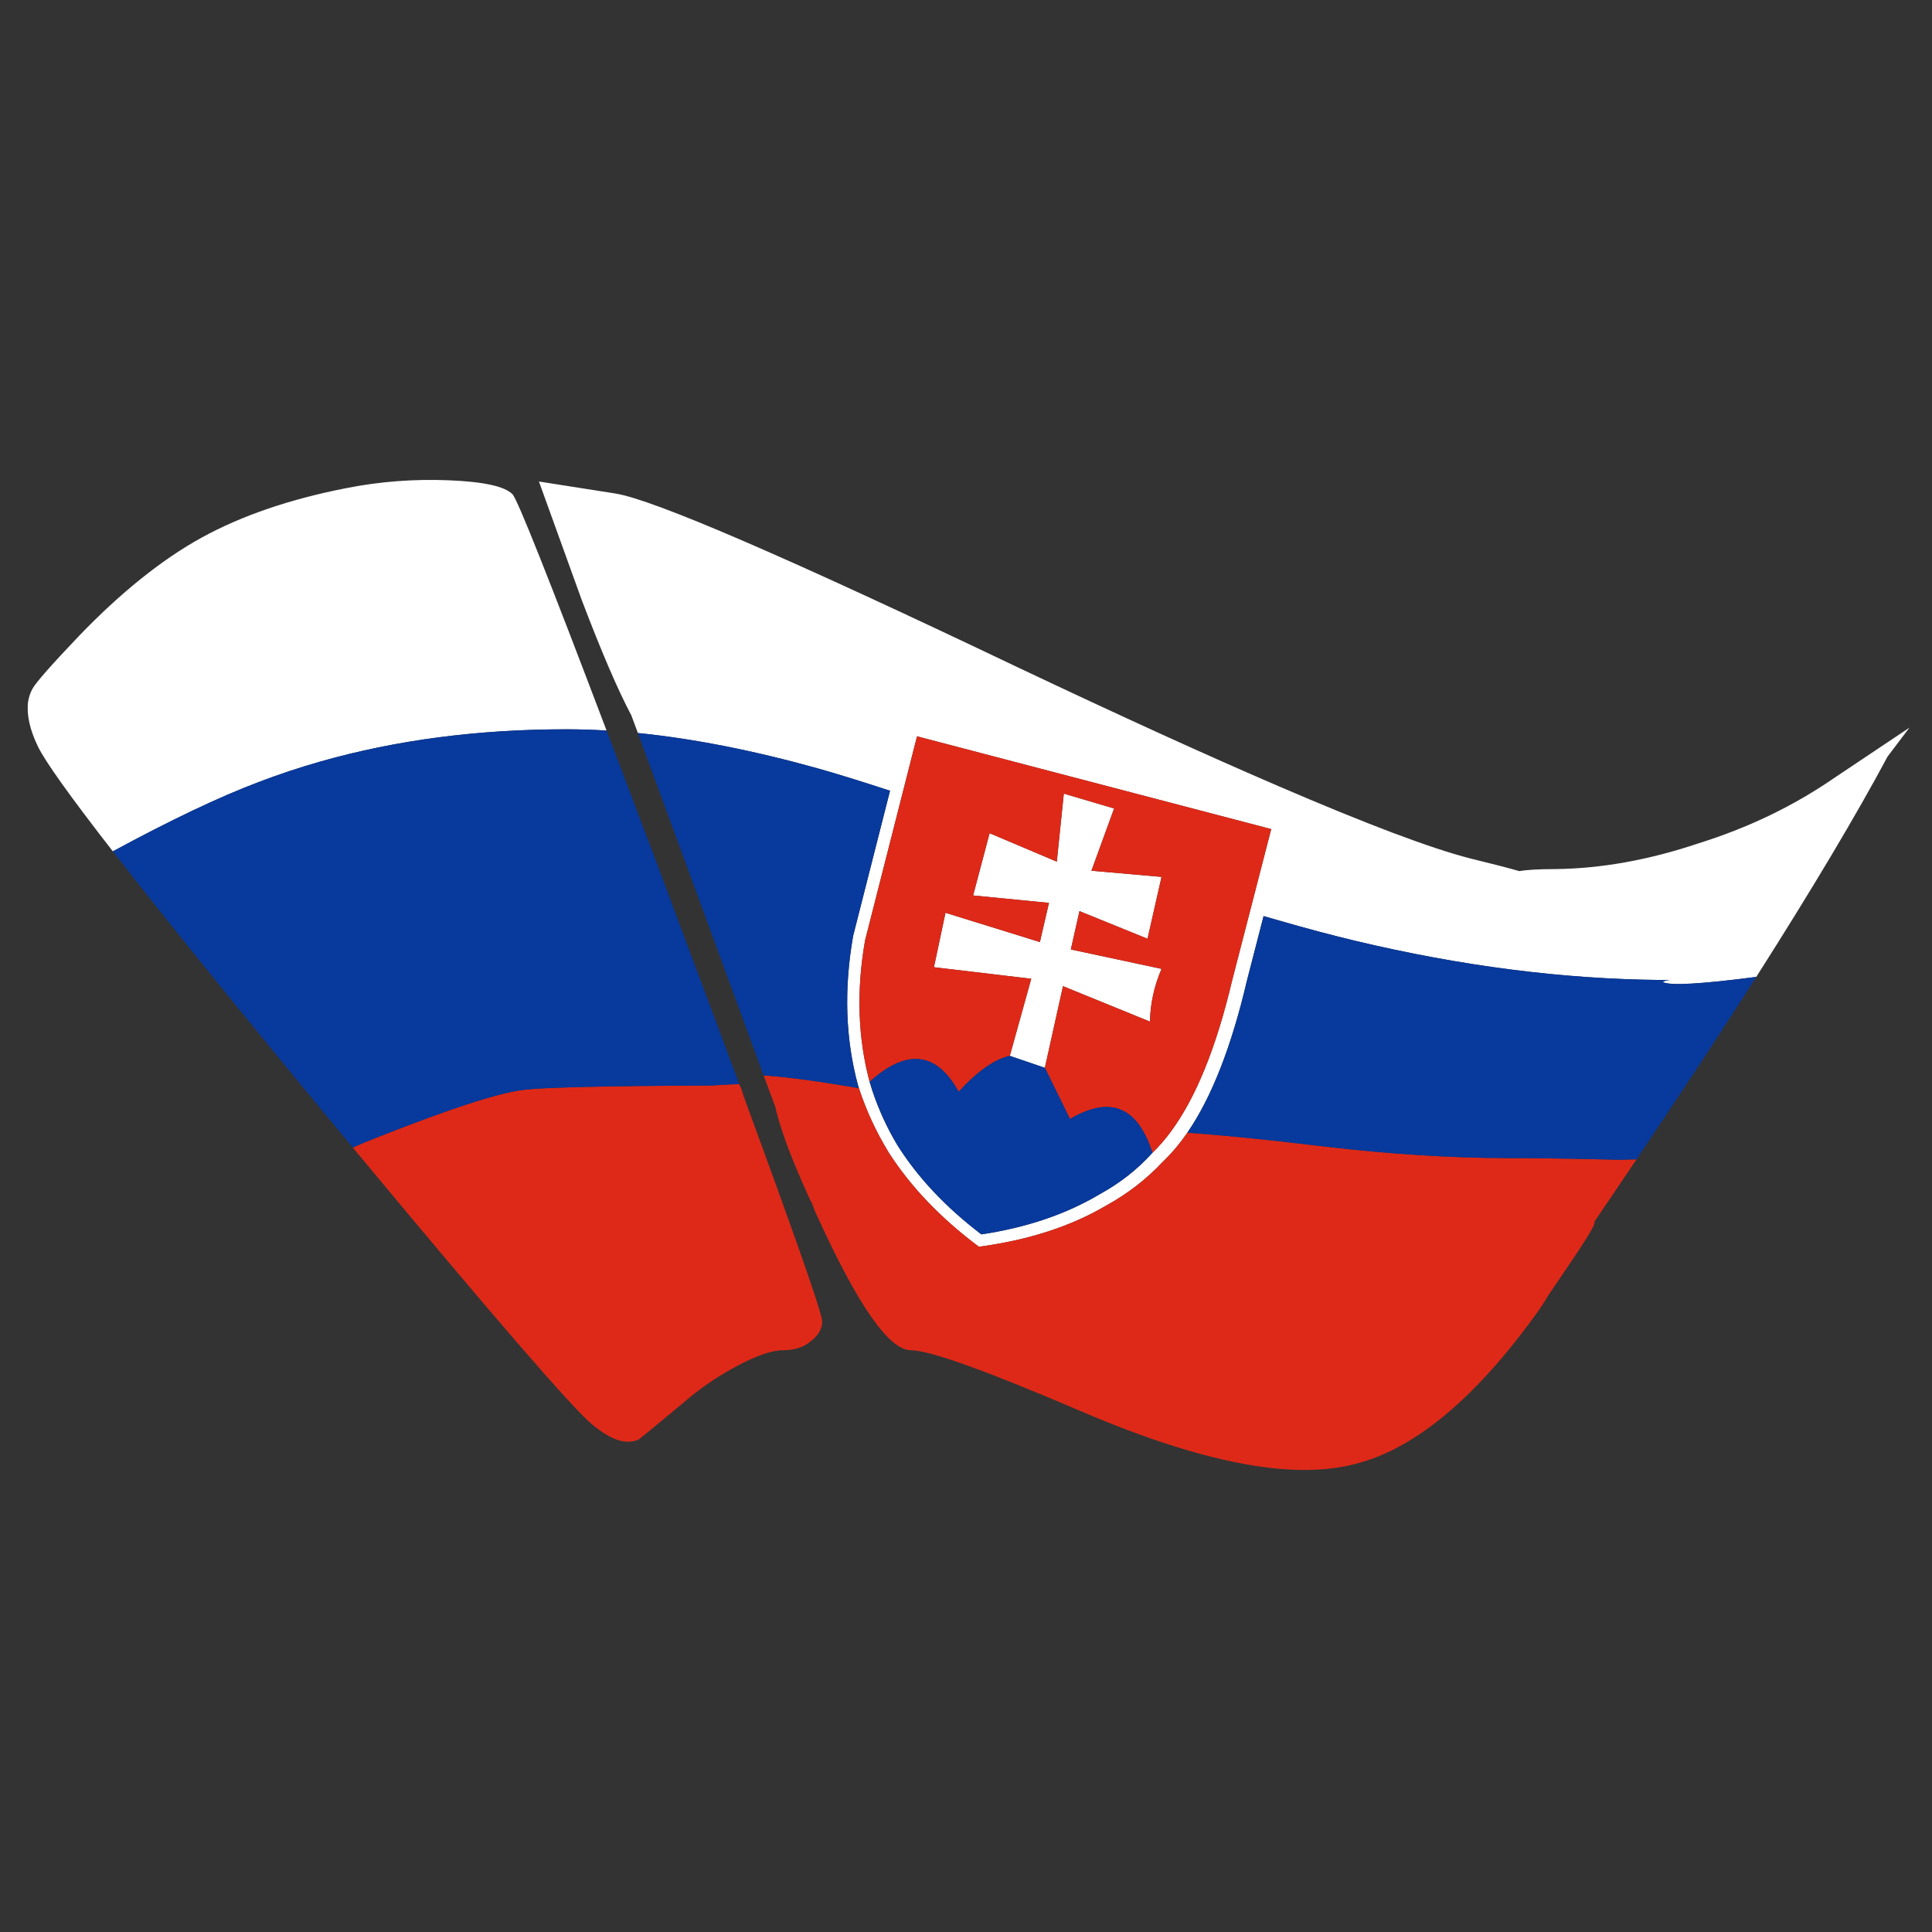 <?xml version="1.0" encoding="utf-8"?>
<!-- Generator: Adobe Illustrator 16.0.0, SVG Export Plug-In . SVG Version: 6.00 Build 0)  -->
<!DOCTYPE svg PUBLIC "-//W3C//DTD SVG 1.1//EN" "http://www.w3.org/Graphics/SVG/1.1/DTD/svg11.dtd">
<svg version="1.1" id="Layer_1" xmlns="http://www.w3.org/2000/svg" xmlns:xlink="http://www.w3.org/1999/xlink" x="0px" y="0px"
	 width="300px" height="300px" viewBox="0 0 300 300" enable-background="new 0 0 300 300" xml:space="preserve">
<rect x="0" y="0" width="300" height="300" fill="#333333" stroke="none"/>
<g>
	<path fill-rule="evenodd" clip-rule="evenodd" fill="#FFFFFF" d="M94.188,113.438c-2.133-0.128-4.225-0.192-6.275-0.192
		c-13.697,0-26.405,1.664-38.125,4.994c-3.29,0.937-6.501,2.004-9.636,3.201c-6.047,2.28-13.591,5.865-22.632,10.756
		c-6.637-8.538-10.511-13.959-11.62-16.262c-1.28-2.646-1.792-4.972-1.537-6.979c0.128-0.769,0.362-1.451,0.705-2.049
		c0.554-0.982,2.945-3.692,7.17-8.131c6.53-6.786,12.89-11.887,19.08-15.301c6.231-3.415,13.722-5.976,22.472-7.683
		c5.207-1.025,10.478-1.43,15.813-1.217c5.463,0.214,8.793,0.939,9.987,2.177C80.377,77.611,85.242,89.839,94.188,113.438z
		 M272.715,151.691c-8.6,1.124-13.445,1.391-14.532,0.801c0.276-0.2,0.682-0.308,1.217-0.32c-0.484,0-0.964,0-1.44,0
		c-15.237-0.133-31.071-2.16-47.506-6.082c-3.639-0.869-7.607-1.925-11.908-3.169c-0.765-0.219-1.543-0.443-2.337-0.672
		l-2.592,10.052c-2.4,10.243-5.483,18.108-9.252,23.593c-1.204,1.746-2.475,3.251-3.81,4.513c-2.519,2.69-5.441,4.951-8.771,6.786
		c-5.506,3.244-12.1,5.379-19.782,6.402c-5.933-4.438-10.606-9.325-14.021-14.66c-1.932-3.166-3.469-6.484-4.61-9.956
		c-0.042-0.143-0.085-0.282-0.128-0.416c-1.963-7.214-2.219-14.959-0.768-23.24l5.729-22.536c-4.703-1.535-8.427-2.688-11.171-3.457
		c-10.032-2.803-19.358-4.639-27.979-5.506l-1.024-2.753c-2.048-3.841-4.609-9.795-7.683-17.862l-6.659-18.439l11.844,1.857
		c5.934,0.939,26.783,9.945,62.551,27.018c15.94,7.551,29.429,13.697,40.462,18.438c13.665,5.887,23.567,9.622,29.707,11.204
		c3.329,0.811,5.89,1.472,7.683,1.984c1.151-0.213,3.03-0.32,5.634-0.32c7.085-0.085,14.447-1.408,22.088-3.969
		c7.812-2.433,14.896-5.848,21.256-10.244l11.588-7.747l-3.394,4.481C288.252,126.546,281.455,137.953,272.715,151.691z
		 M162.245,165.81l-5.442-1.857l3.329-11.973l-15.109-1.792l1.792-8.451l14.661,4.545l1.409-6.083l-11.78-1.152l2.561-9.667
		l10.436,4.417l1.089-10.563l7.811,2.305l-3.521,9.667l10.884,0.96l-2.177,9.604l-10.563-4.29l-1.345,5.954l14.085,3.01
		c-1.151,2.688-1.749,5.419-1.792,8.194l-13.51-5.506L162.245,165.81z M135.035,167.985c0.132,0.452,0.272,0.899,0.415,1.345
		c0.987,2.961,2.278,5.78,3.874,8.451c3.159,5.036,7.513,9.667,13.061,13.893c7.085-1.067,13.231-3.159,18.438-6.274
		c3.115-1.706,5.826-3.841,8.131-6.401c0.981-0.942,1.921-2.02,2.817-3.234c3.9-5.252,7.08-13.073,9.539-23.464l6.082-23.56
		l-54.995-14.405l-8.068,31.691C132.964,153.794,133.199,161.113,135.035,167.985z"/>
	<path fill-rule="evenodd" clip-rule="evenodd" fill="#DE2918" d="M118.581,166.993c3.19,0.209,7.309,0.731,12.357,1.568
		c0.79,0.126,1.602,0.264,2.432,0.416c1.142,3.472,2.678,6.79,4.61,9.956c3.415,5.335,8.088,10.222,14.021,14.66
		c7.683-1.023,14.276-3.158,19.782-6.402c3.33-1.835,6.253-4.096,8.771-6.786c1.335-1.262,2.605-2.767,3.81-4.513
		c3.592,0.237,8.318,0.676,14.181,1.312c2.228,0.253,4.617,0.53,7.17,0.833c10.244,1.194,19.805,1.792,28.683,1.792
		c4.099,0,9.797,0.085,17.094,0.257c0.891-0.012,1.766-0.034,2.626-0.064c-2.103,3.134-4.28,6.356-6.531,9.667v0.32
		c-0.085,0.299-0.49,1.047-1.216,2.241c-1.194,1.878-3.223,4.908-6.083,9.092c-0.511,0.896-1.066,1.749-1.664,2.561
		c-9.688,13.445-19.186,21.276-28.49,23.496c-3.337,0.835-7.2,1.058-11.588,0.673c-8.402-0.768-18.732-3.787-30.987-9.06
		c-14.554-6.23-23.262-9.347-26.12-9.347c-3.373,0-8.217-6.937-14.534-20.808c-0.341-0.683-0.598-1.323-0.768-1.921l-0.384-0.705
		c-0.897-1.963-1.687-3.776-2.37-5.442c-1.451-3.541-2.455-6.529-3.009-8.963L118.581,166.993z M114.771,168.338l1.057,2.273
		l-0.769-1.506c2.209,6.005,4.13,11.267,5.762,15.781c4.568,12.634,6.851,19.399,6.851,20.297c0,1.195-0.64,2.261-1.92,3.201
		c-1.068,0.853-2.455,1.28-4.162,1.28c-1.708,0-4.119,0.831-7.235,2.495c-3.116,1.666-5.955,3.629-8.515,5.892
		c-4.311,3.585-6.551,5.42-6.723,5.506c-0.725,0.299-1.514,0.384-2.368,0.256c-1.408-0.256-3.009-1.132-4.802-2.625
		c-3.07-2.533-15.458-16.863-37.166-42.991c1.126-0.512,2.268-0.991,3.426-1.44c11.311-4.481,18.929-6.979,22.856-7.491
		c3.005-0.413,12.799-0.648,29.387-0.704C112.319,168.44,113.76,168.365,114.771,168.338z M156.803,163.952
		c-2.349,0.512-4.994,2.368-7.939,5.569c-3.458-6.23-8.067-6.743-13.829-1.536c-1.836-6.872-2.071-14.191-0.706-21.959l8.068-31.691
		l54.995,14.405l-6.082,23.56c-2.459,10.391-5.639,18.212-9.539,23.464c-0.896,1.215-1.836,2.292-2.817,3.234
		c-0.426-1.351-0.928-2.503-1.504-3.458c-2.44-4.174-6.207-4.771-11.301-1.793l-3.904-7.938l2.815-12.678l13.51,5.506
		c0.043-2.774,0.641-5.506,1.792-8.194l-14.085-3.01l1.345-5.954l10.563,4.29l2.177-9.604l-10.884-0.96l3.521-9.667l-7.811-2.305
		l-1.089,10.563l-10.436-4.417l-2.561,9.667l11.78,1.152l-1.409,6.083l-14.661-4.545l-1.792,8.451l15.109,1.792L156.803,163.952z"/>
	<path fill="#08399C" d="M114.259,166.897c0.175,0.484,0.347,0.965,0.513,1.44c-1.012,0.027-2.452,0.103-4.321,0.224
		c-16.587,0.056-26.382,0.291-29.387,0.704c-3.927,0.513-11.545,3.01-22.856,7.491c-1.158,0.449-2.299,0.929-3.426,1.44
		c-2.431-2.938-4.981-6.022-7.65-9.252c-12.852-15.614-22.723-27.864-29.611-36.749c9.041-4.891,16.585-8.476,22.632-10.756
		c3.135-1.197,6.346-2.265,9.636-3.201c11.719-3.33,24.427-4.994,38.125-4.994c2.05,0,4.142,0.064,6.275,0.192
		c1.75,4.585,3.649,9.6,5.698,15.045c1.451,3.799,2.966,7.832,4.545,12.101C108.143,150.489,111.419,159.26,114.259,166.897z
		 M132.474,145.321l5.729-22.536c-4.703-1.535-8.427-2.688-11.171-3.457c-10.032-2.803-19.358-4.639-27.979-5.506l19.527,53.171
		c3.19,0.209,7.309,0.731,12.357,1.568c0.79,0.126,1.602,0.264,2.432,0.416c-0.042-0.143-0.085-0.282-0.128-0.416
		C131.279,161.348,131.022,153.603,132.474,145.321z M258.183,152.492c0.276-0.2,0.682-0.308,1.217-0.32c-0.484,0-0.964,0-1.44,0
		c-15.237-0.133-31.071-2.16-47.506-6.082c-3.639-0.869-7.607-1.925-11.908-3.169c-0.765-0.219-1.543-0.443-2.337-0.672
		l-2.592,10.052c-2.4,10.243-5.483,18.108-9.252,23.593c3.592,0.237,8.318,0.676,14.181,1.312c2.228,0.253,4.617,0.53,7.17,0.833
		c10.244,1.194,19.805,1.792,28.683,1.792c4.099,0,9.797,0.085,17.094,0.257c0.891-0.012,1.766-0.034,2.626-0.064
		c6.954-10.351,13.152-19.794,18.598-28.33C264.115,152.815,259.27,153.082,258.183,152.492z M166.149,173.747l-3.904-7.938
		l-5.442-1.857c-2.349,0.512-4.994,2.368-7.939,5.569c-3.458-6.23-8.067-6.743-13.829-1.536c0.132,0.452,0.272,0.899,0.415,1.345
		c0.987,2.961,2.278,5.78,3.874,8.451c3.159,5.036,7.513,9.667,13.061,13.893c7.085-1.067,13.231-3.159,18.438-6.274
		c3.115-1.706,5.826-3.841,8.131-6.401c-0.426-1.351-0.928-2.503-1.504-3.458C175.01,171.366,171.243,170.769,166.149,173.747z"/>
</g>
</svg>
